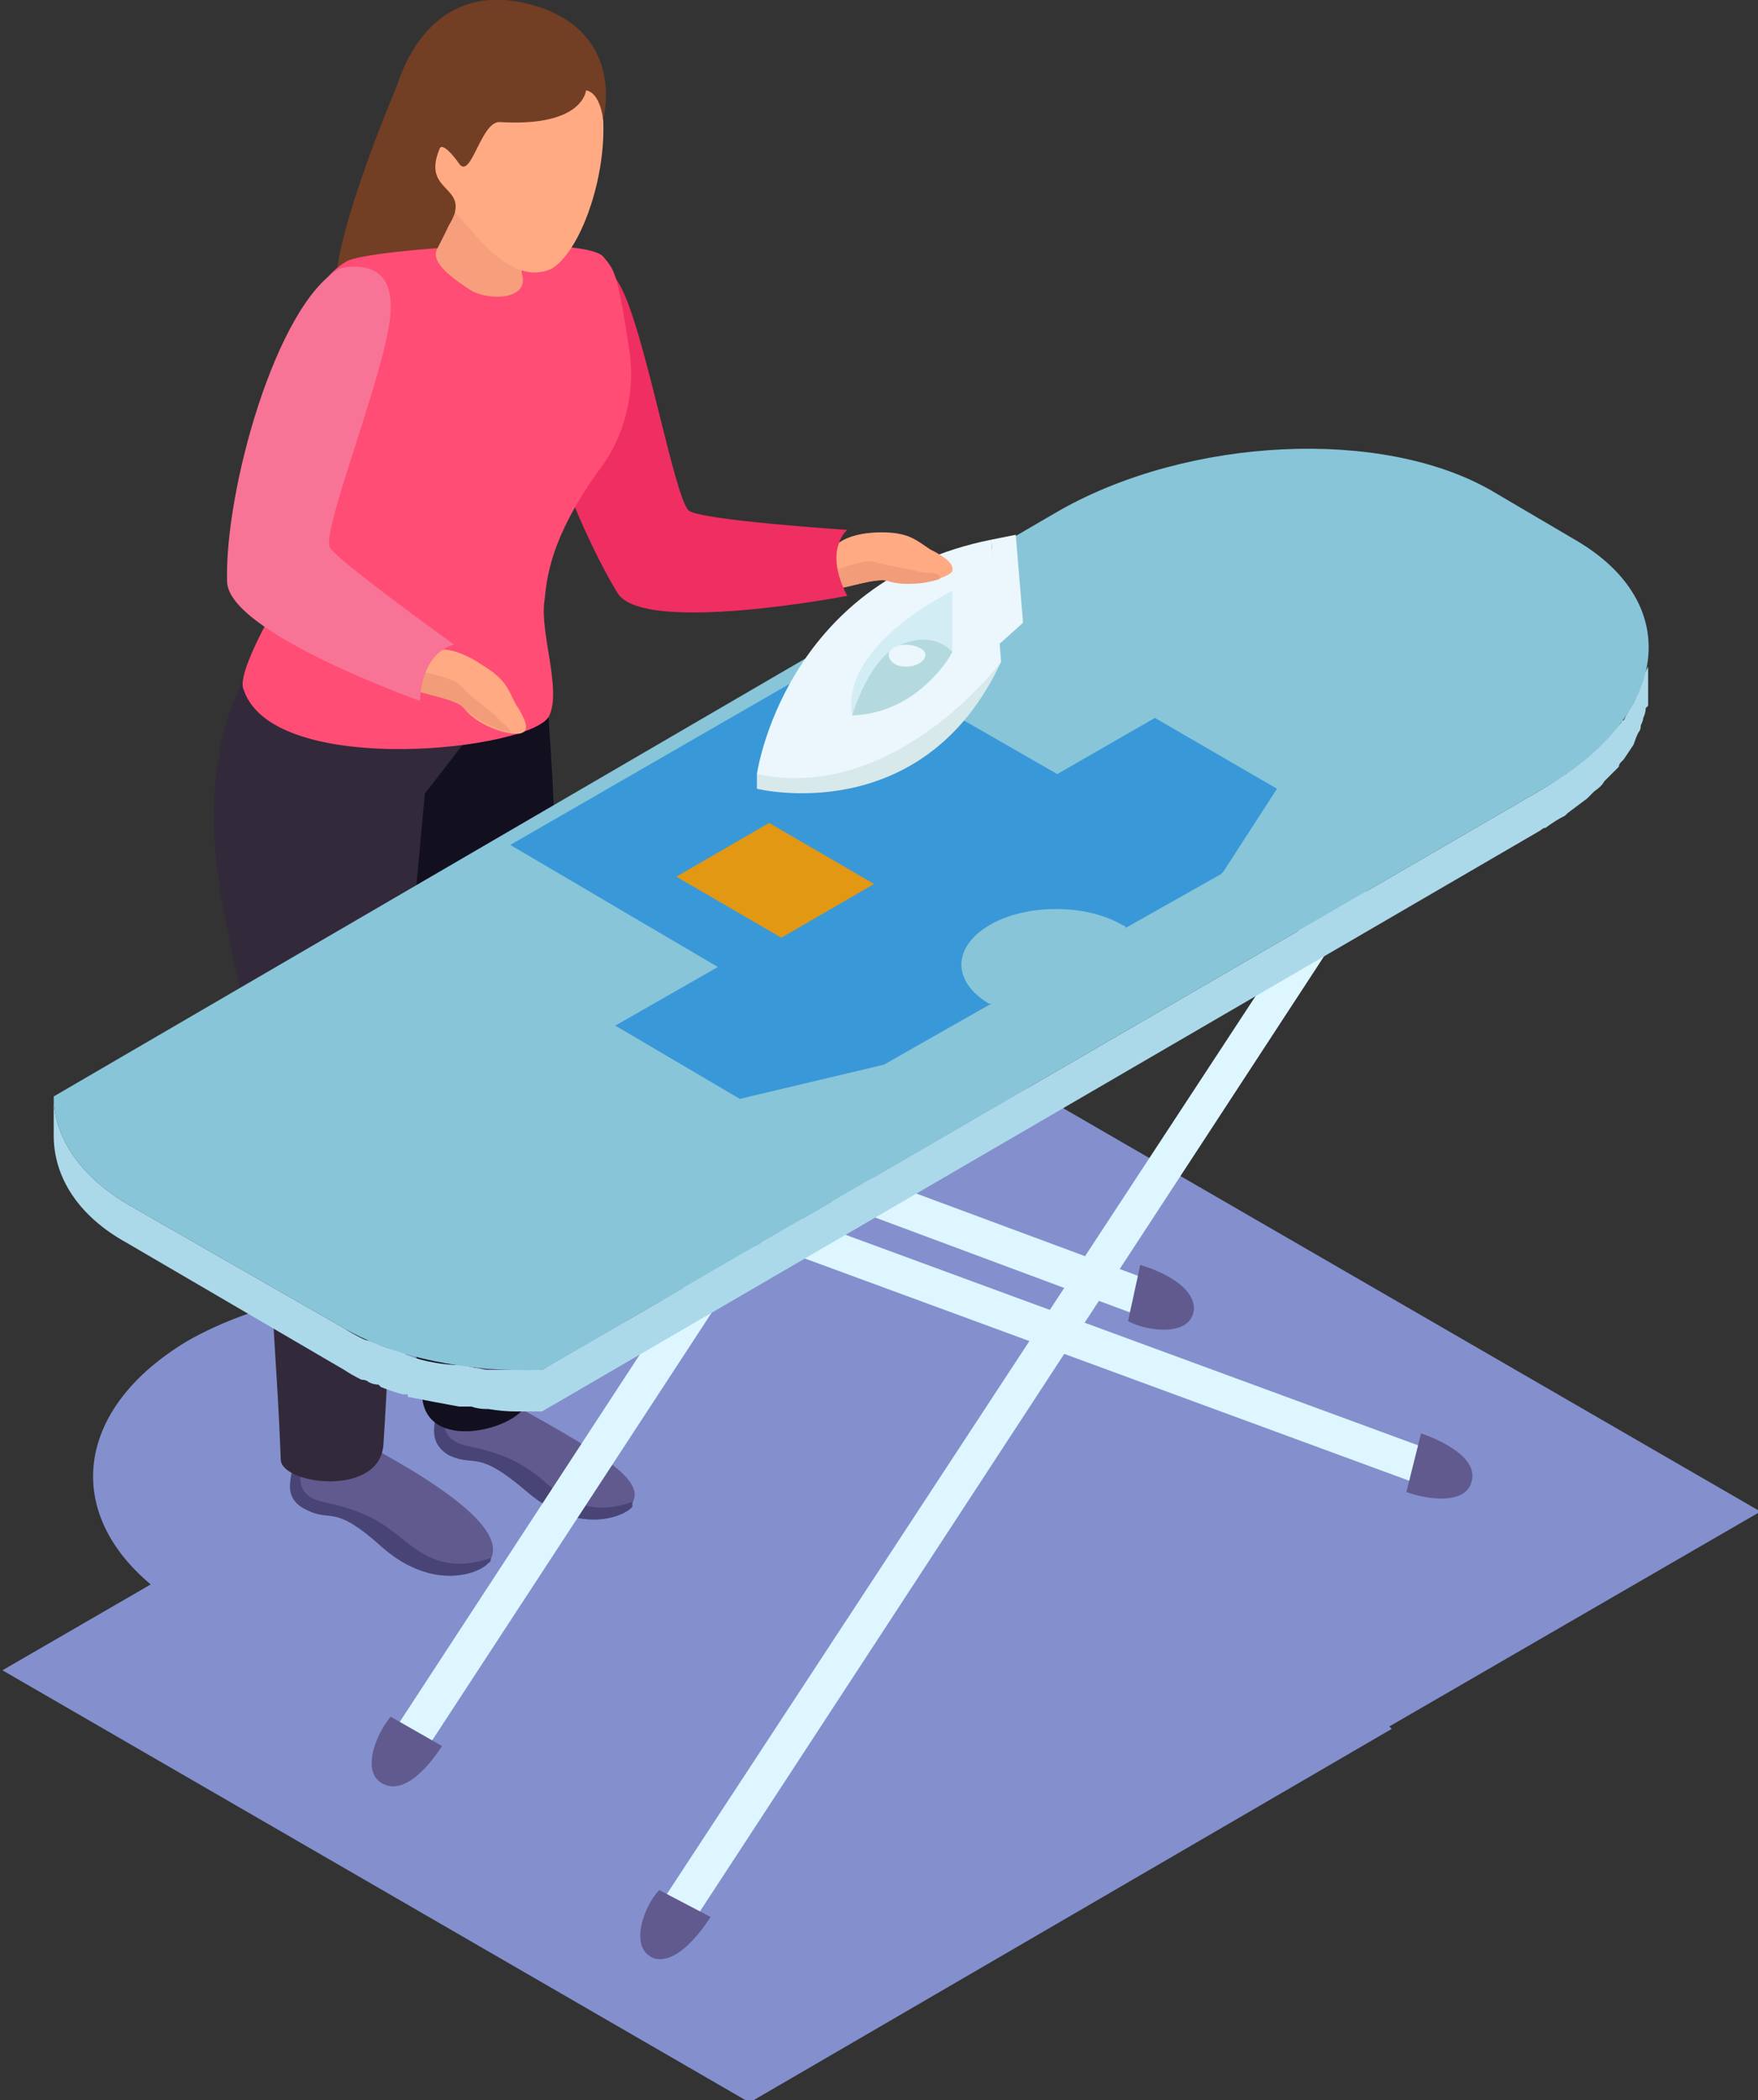 <svg version="1.2" xmlns="http://www.w3.org/2000/svg" viewBox="0 0 72 86" width="72" height="86">
	<rect x="0" y="0" width="72" height="86" fill="#333333" stroke="none"/>
	<title>Layer</title>
	<defs>
		<linearGradient id="g1" x2="1" gradientUnits="userSpaceOnUse" gradientTransform="matrix(-3.963,24.869,-1.322,-0.211,13.631,5.416)">
			<stop offset="0" stop-color="#fa5fc8"/>
			<stop offset="1" stop-color="#b161cb"/>
		</linearGradient>
	</defs>
	<style>
		.s0 { fill: #8390cd } 
		.s1 { fill: #615a8e } 
		.s2 { fill: #484475 } 
		.s3 { fill: #120f1f } 
		.s4 { fill: #32293a } 
		.s5 { fill: #def6ff } 
		.s6 { fill: #acd9ea } 
		.s7 { fill: #88c5d8 } 
		.s8 { fill: #3998d8 } 
		.s9 { fill: #e29813 } 
		.s10 { fill: #723e24 } 
		.s11 { fill: #d8e9eb } 
		.s12 { fill: #ebf7fc } 
		.s13 { fill: #d3edf5 } 
		.s14 { fill: #b4dadf } 
		.s15 { fill: #ffaa83 } 
		.s16 { fill: #f29c79 } 
		.s17 { fill: #ef2e61 } 
		.s18 { fill: #ff4d75 } 
		.s19 { fill: url(#g1) } 
		.s20 { fill: #f79f7c } 
		.s21 { fill: #f77496 } 
	</style>
	<g id="Layer">
		<g id="-e-step_6">
			<g id="Layer">
				<path id="Layer" class="s0" d="m15.3 59.6l-0.1-0.1 26.3-15.3 30.6 17.7-15.2 8.8 0.1 0.1-26.3 15.3-30.6-17.7z"/>
			</g>
			<g id="Layer">
				<path id="Layer" class="s0" d="m26.9 54.9c5.3 3.1 5.3 8.1 0 11.1-5.2 3.1-13.8 3.1-19.1 0-5.3-3-5.3-8-0.1-11.1 5.3-3 13.9-3 19.2 0z"/>
			</g>
			<path id="Layer" class="s1" d="m28.7 54.1c0 0-0.2-0.5-0.1-1.1 0 0-1.8 0.7-3 0 0 0 0.2 0.8 0 1.4-0.3 0.5 2.8 0.5 3.1-0.3z"/>
			<g id="Layer">
				<path id="Layer" class="s1" d="m18.3 57.4c0 0-1 1.6 0.1 2.2 1.1 0.5 1.1-0.3 3.2 1.5 2.1 1.8 4 1 4.2 0.6 0.7-0.9-0.4-1.8-5-4.3z"/>
				<path id="Layer" class="s2" d="m18.4 59.6c1.1 0.5 1.1-0.3 3.2 1.5 2.1 1.8 4 1 4.3 0.6q0 0 0-0.2c-1.9 0.7-3-0.3-3.8-1-0.9-0.7-1.6-1-3-1.3-1.3-0.3-0.8-1.3-0.8-1.3 0-0.3-0.1-1.3-0.2-1.4 0 1.3-0.9 2.4 0.3 3.1z"/>
			</g>
			<path id="Layer" class="s3" d="m22.2 26.2c0 0 1 10 0.4 15.8-0.6 5.7-1.2 12.1-1 15.3 0 1.1-4 2.3-4.3 0-0.4-2.7-1.6-10.3 0.1-13.7l-2.7-14.7c0 0 4.8-0.7 7.5-2.7z"/>
			<path id="Layer" class="s1" d="m22.5 56.5c0 0-0.2-0.5-0.1-1.2 0 0-1.8 0.7-3 0.1 0 0 0.2 0.8 0 1.3-0.2 0.6 2.8 0.5 3.1-0.2z"/>
			<g id="Layer">
				<path id="Layer" class="s1" d="m12.4 59.7c0 0-1 1.6 0.1 2.1 1.1 0.5 1.1-0.3 3.2 1.6 2.1 1.8 4 1 4.3 0.6 0.7-0.9-0.4-2.4-5.1-4.9z"/>
				<path id="Layer" class="s2" d="m12.5 61.8c1.1 0.6 1.1-0.3 3.2 1.6 2.1 1.8 4 1 4.3 0.6q0.1 0 0.1-0.2c-2 0.7-3-0.3-3.9-1-0.9-0.7-1.6-1-3-1.3-1.3-0.3-0.8-1.4-0.8-1.4 0-0.2 0-1.3-0.2-1.3 0 1.3-0.9 2.4 0.3 3z"/>
			</g>
			<path id="Layer" class="s4" d="m10.2 27.5c0 0-2.4 3.2-1 10 1.4 6.8 1.9 8.8 1.9 8.8 0 0-0.4 0.8 0 6.3 0.3 5.1 0.3 4.7 0.4 7.2 0.1 1 4 1.5 4.2-0.6 0.3-4.4 0.7-15.8 0.7-15.8l1-10.9 4.8-6.2c0-0.1-9.4 3-12 1.2z"/>
			<g id="Layer">
				<path id="Layer" class="s5" d="m26.5 78.8l29.9-45.6 1.2 0.8-29.8 45.6z"/>
			</g>
			<g id="Layer">
				<path id="Layer" class="s5" d="m29.6 50.3l0.5-1.4 29.1 10.7-0.5 1.4z"/>
			</g>
			<g id="Layer">
				<path id="Layer" class="s5" d="m15.4 72l29.8-45.6 1.3 0.8-29.8 45.6z"/>
			</g>
			<g id="Layer">
				<path id="Layer" class="s5" d="m18.5 43.4l0.5-1.4 29.1 10.8-0.6 1.4z"/>
			</g>
			<g id="Layer">
				<path id="Layer" class="s6" d="m67.5 27q0 0.1 0 0.3-0.1 0.2-0.2 0.4 0 0.2-0.1 0.3 0 0.2-0.1 0.3-0.1 0.3-0.2 0.5-0.2 0.3-0.4 0.7-0.1 0-0.1 0.1-0.3 0.3-0.6 0.6 0 0.1-0.1 0.1-0.2 0.3-0.6 0.6 0 0.1-0.1 0.1-0.4 0.3-0.8 0.6 0 0.1-0.1 0.1-0.4 0.3-0.9 0.6l-41 23.8q-0.6 0-1.1 0-0.5 0-1.1 0 0 0-0.1 0-0.5-0.1-1-0.2-0.6 0-1.1-0.1-0.6-0.1-1.1-0.3-0.1 0-0.1-0.1-0.5-0.1-1-0.3-0.2-0.1-0.5-0.2-0.1 0-0.3-0.1-0.4-0.2-0.7-0.4l-8.9-5.1c-2-1.2-3-2.8-3-4.4v1.6c0 1.7 1 3.3 3 4.4l8.9 5.2q0.3 0.2 0.7 0.4 0.2 0 0.3 0.1 0.2 0.1 0.4 0.1 0.1 0.1 0.1 0.1 0.5 0.2 0.9 0.3 0.1 0 0.2 0 0 0.1 0 0.1 1 0.2 2.1 0.4 0 0 0 0 0.3 0 0.5 0 0.3 0.1 0.6 0.1 0 0 0 0 0.1 0 0.1 0 0.6 0.1 1.1 0.1 0 0 0 0 0.5 0 1.1 0l40.9-23.8q0.1-0.1 0.2-0.1 0.4-0.3 0.8-0.5 0.1-0.1 0.1-0.1 0.4-0.3 0.8-0.6 0.1-0.1 0.1-0.1 0.1-0.1 0.2-0.2 0.3-0.2 0.4-0.4 0.1-0.1 0.1-0.1 0.3-0.3 0.5-0.5 0-0.1 0.1-0.2 0 0 0.1-0.1 0.2-0.3 0.4-0.6 0 0 0 0 0.1-0.3 0.2-0.5 0.1-0.1 0.1-0.3 0 0 0 0 0.1-0.2 0.1-0.3 0.1-0.2 0.1-0.4 0.1-0.1 0.1-0.1 0-0.1 0-0.3 0-0.2 0-0.4 0 0 0-0.1 0-0.8 0-1.6 0 0.2 0 0.5z"/>
			</g>
			<g id="Layer">
				<g id="Layer">
					<path id="Layer" class="s7" d="m64.5 22.1c4.5 2.6 3.9 7.2-1.3 10.2l-41 23.8c-3.1 0.1-6-0.5-8.1-1.7l-8.9-5.1c-2-1.2-3-2.8-3-4.4l41.2-24c5.3-3 13.2-3.4 17.7-0.8z"/>
				</g>
			</g>
			<g id="Layer">
				<g id="Layer">
					<path id="Layer" class="s8" d="m47.3 29.4l5 2.9-2.2 3.4-0.1 0.1-3.9 2.2q0-0.1-0.1-0.1c-1.5-0.9-4-0.9-5.5 0-1.5 0.9-1.5 2.3 0 3.2q0.1 0 0.1 0l-4.4 2.5-5.9 1.4-5.1-3 4.2-2.4-8.5-5 13.7-7.9 8.7 5z"/>
				</g>
				<g id="Layer">
					<path id="Layer" class="s9" d="m35.8 36.2l-3.8 2.2-4.3-2.5 3.8-2.2z"/>
				</g>
			</g>
			<path id="Layer" class="s10" d="m16.3 3.4c0 0-3.2 7.5-2.4 8.8 1 1.4 1.8 3.1 1.8 3.1 0 0 3.2-5.5 2.9-6.5-0.3-1.1-2.3-5.4-2.3-5.4z"/>
			<g id="Layer">
				<path id="Layer" class="s11" d="m31 32.3c0 0 6.8 1.7 10-5.2l-2.3-1.1-7.7 5.7c0 0 0 0.6 0 0.6z"/>
				<path id="Layer" class="s12" d="m31 31.7c0 0 1.1-7.9 9.6-9.6l0.4 5c0 0-4.3 5.8-10 4.6z"/>
				<path id="Layer" class="s13" d="m34.9 29.3c0 0 3-0.4 4.1-2.6v-2.5c0 0-4.6 2.2-4.1 5.1z"/>
				<path id="Layer" class="s12" d="m40.6 22.1l1-0.2 0.3 3.6-1 0.9z"/>
				<path id="Layer" class="s14" d="m39 26.7c0 0-1.3 2.5-4.1 2.6 0 0 0.7-2.4 2-2.9 1.4-0.6 2.1 0.3 2.1 0.3z"/>
				<path id="Layer" class="s12" d="m37.9 26.8c0 0.3-0.4 0.5-0.8 0.5-0.4 0-0.7-0.2-0.7-0.5 0-0.2 0.3-0.4 0.7-0.4 0.4 0 0.8 0.2 0.8 0.4z"/>
			</g>
			<g id="Layer">
				<path id="Layer" class="s15" d="m34.4 22.2c0 0 0.5-0.4 1.7-0.4 1.1 0 1.4 0.3 2 0.7 0.6 0.3 1 0.6 0.9 0.9-0.2 0.3-1.7 0.7-2.6 0.4-0.5-0.2-2 0.4-2.3 0.3-0.3 0 0-1.8 0.3-1.9z"/>
				<path id="Layer" class="s16" d="m34.1 24.1c0.3 0.1 1.8-0.5 2.3-0.3 0.6 0.2 1.6 0.1 2.1-0.1q0-0.1 0-0.1c-0.1-0.2-0.6-0.1-0.9-0.2-0.3-0.1-1.2-0.2-1.8-0.4-0.5-0.1-1.7 0.4-1.7 0.4l-0.1 0.1c-0.1 0.3 0 0.6 0.1 0.6z"/>
				<path id="Layer" class="s17" d="m21.9 11.1c0 0 2-2.1 3.5 0.6 1 1.8 2.2 8.6 2.8 9.2 0.4 0.4 6.5 0.8 6.5 0.8 0 0-1 0.8 0 2.7 0 0-8.3 1.6-9.4-0.1-1.9-3.1-4.8-10.6-3.4-13.2z"/>
			</g>
			<g id="Layer">
				<path id="Layer" class="s18" d="m14.2 10.7c0.9-0.5 9.6-1.1 10.5-0.2 0.5 0.6 0.6 0.7 1.1 4 0.2 1.6-0.2 3.4-1.3 4.8-2 2.8-2.1 4.4-2.2 5.3-0.2 1.3 0.7 3.6 0.2 4.7-0.6 1.4-11.2 2.6-12.5-1 0-0.1-0.5-0.3 1.3-3.5 3.7-6.8-0.5-12.1 2.9-14.1z"/>
				<path id="Layer" class="s19" d="m10 28.3q0 0 0 0z"/>
			</g>
			<g id="Layer">
				<path id="Layer" class="s20" d="m21.9 8.4c0 0-0.8 1.8-0.5 2.9 0.2 1-1.4 1-2.1 0.6-0.6-0.4-1.7-1.1-1.4-1.7 0.3-0.6 1.4-2.6 1.1-3.4-0.3-0.8 2.9 1.6 2.9 1.6z"/>
				<path id="Layer" class="s15" d="m19.5 1.8c0 0-2.6 1.7-2.5 4.1 0.1 1.3 1.3 2.4 2 3.2 0.7 0.8 2.1 2.6 3.6 1.9 1.5-0.9 2.9-5.7 1.6-8.2-1.2-2.5-4.7-1-4.7-1z"/>
				<path id="Layer" class="s10" d="m24 3.7c0 0-0.1 1.5-3.5 1.3-0.8-0.1-1.2 2.4-1.7 1.7-0.2-0.3-0.7-0.9-0.8-0.6-0.7 1.7 1 1.5 0.6 2.7-1.1 2.7-3.4-2.6-2.2-5.7 0.9-2.3 2.8-3.9 6-2.7 3.2 1.3 2.3 4.5 2.3 4.5 0 0-0.1-1.1-0.7-1.2z"/>
			</g>
			<g id="Layer">
				<path id="Layer" class="s15" d="m18.2 26.6c0 0 0.6 0 1.5 0.6 1 0.6 1.1 1 1.4 1.6 0.4 0.6 0.6 1.1 0.3 1.2-0.3 0.2-1.8-0.2-2.4-1-0.3-0.4-1.9-0.6-2.1-0.8-0.3-0.2 0.9-1.6 1.3-1.6z"/>
				<path id="Layer" class="s16" d="m16.9 28.2c0.2 0.2 1.8 0.4 2.1 0.8 0.5 0.5 1.4 0.9 1.9 1q0 0 0 0c0-0.2-0.4-0.4-0.6-0.7-0.2-0.2-1-0.7-1.4-1.2-0.4-0.4-1.7-0.6-1.7-0.6h-0.1c-0.2 0.3-0.3 0.6-0.2 0.7z"/>
				<path id="Layer" class="s21" d="m13.9 11c0 0 2.1-0.6 2.1 1.5 0.1 2-2.8 9-2.5 9.9 0.1 0.4 5.1 4 5.1 4 0 0-1.3 0.2-1.4 2.3 0 0-7.9-2.8-7.9-4.9-0.1-3.7 2-11.3 4.6-12.8z"/>
			</g>
			<path id="Layer" class="s1" d="m16 70.3l2.1 1.2c0 0-1.2 2-2.3 1.6-1.1-0.4-0.4-2.1 0.2-2.8z"/>
			<path id="Layer" class="s1" d="m27 77.4l2.1 1.1c0 0-1.2 2-2.3 1.7-1.1-0.4-0.4-2.2 0.2-2.8z"/>
			<path id="Layer" class="s1" d="m57.6 61.1l0.6-2.4c0 0 2.2 0.7 2.1 1.8-0.1 1.2-1.9 0.9-2.7 0.6z"/>
			<path id="Layer" class="s1" d="m46.2 54.1l0.5-2.3c0 0 2.2 0.6 2.2 1.8-0.1 1.2-2 0.9-2.7 0.5z"/>
		</g>
	</g>
</svg>